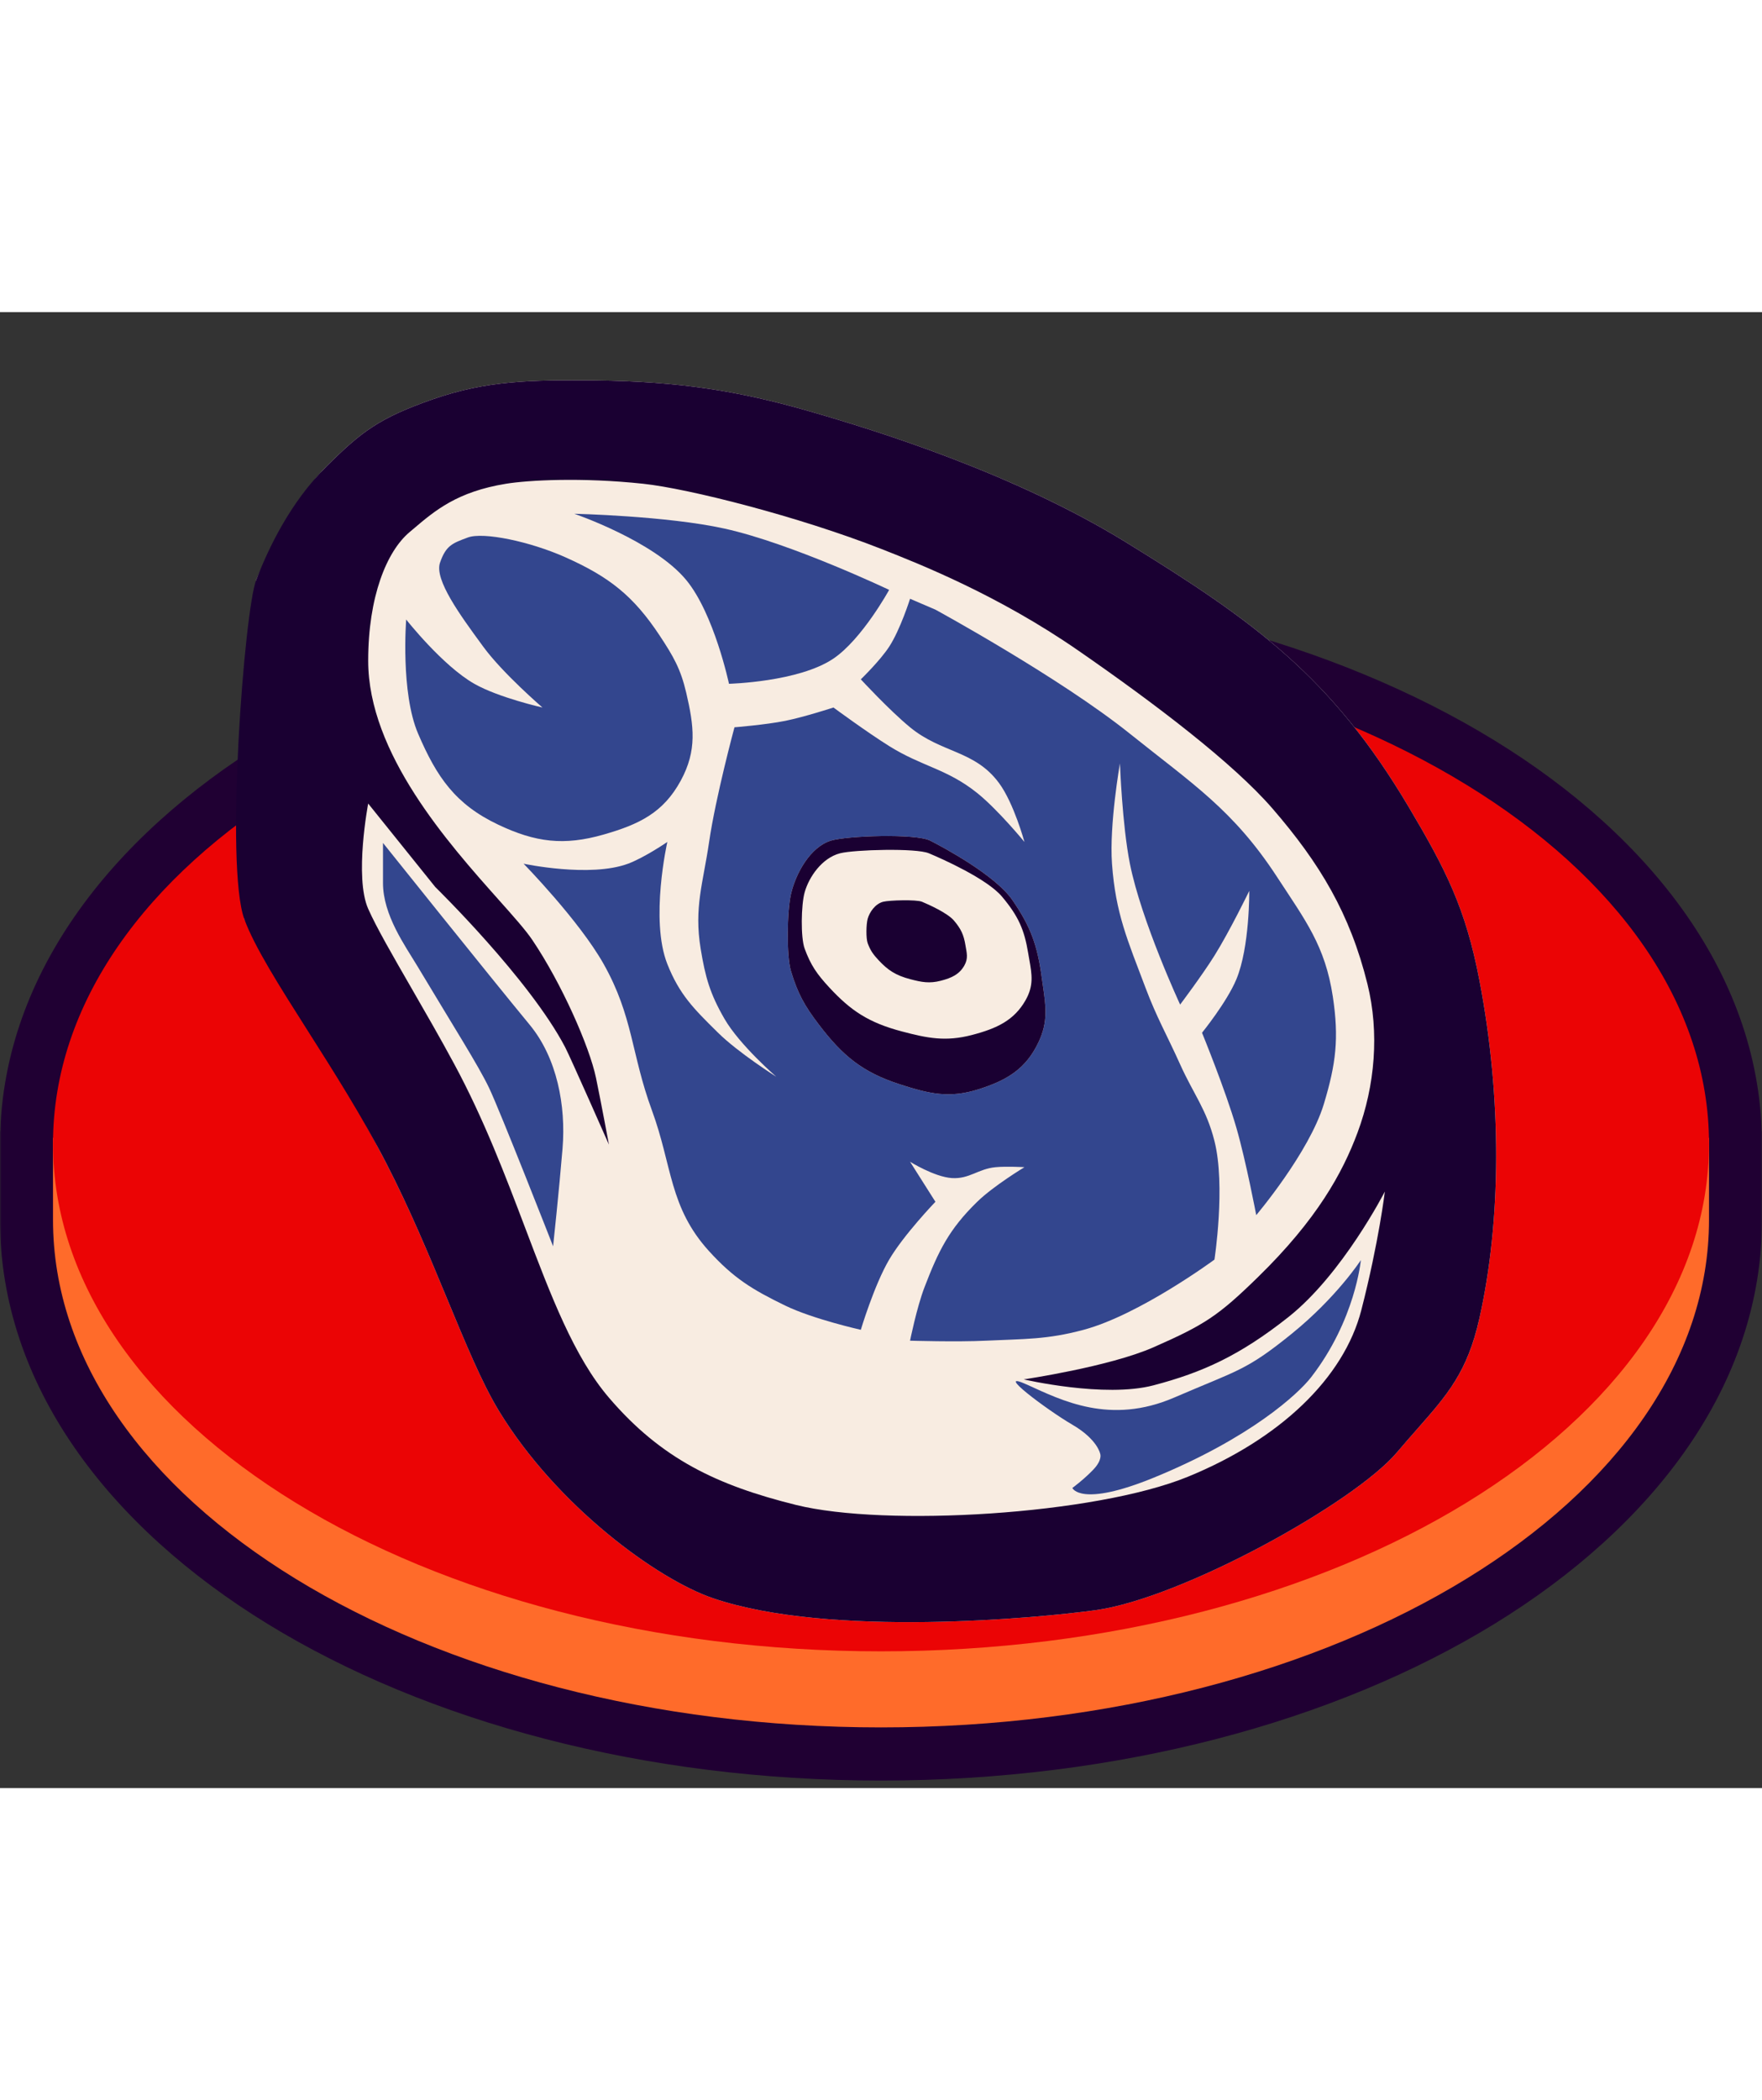 <svg width="193" height="230" viewBox="0 0 597 500" fill="none" xmlns="http://www.w3.org/2000/svg">
<rect x="0" y="0" width="597" height="500" fill="#333333" stroke="none"/>
<mask id="mask0" mask-type="alpha" maskUnits="userSpaceOnUse" x="0" y="92" width="597" height="408">
<path d="M597 92.014H0V499.445H597V92.014Z" fill="white"/>
<path fill-rule="evenodd" clip-rule="evenodd" d="M578.194 295.476C578.755 291.019 579.047 286.515 579.047 281.97C579.047 187.005 453.453 110.019 298.502 110.019C143.551 110.019 17.957 187.005 17.957 281.97C17.957 286.515 18.249 291.019 18.81 295.476H17.957V307.481C17.957 402.448 143.551 479.432 298.502 479.432C453.453 479.432 579.047 402.448 579.047 307.481V295.476H578.194Z" fill="black"/>
</mask>
<g mask="url(#mask0)">
<path d="M578.192 295.48L560.372 293.208L557.814 313.488H578.192V295.48ZM18.808 295.48V313.488H39.187L36.628 293.208L18.808 295.48ZM17.955 295.48V277.472H0V295.48H17.955ZM579.045 295.48H597V277.472H579.045V295.48ZM561.09 281.974C561.09 285.755 560.843 289.501 560.372 293.208L596.013 297.751C596.664 292.547 597 287.284 597 281.974H561.09ZM298.5 128.03C373.215 128.03 440.007 146.63 487.52 175.751C535.325 205.064 561.09 243.137 561.09 281.974H597C597 225.843 559.946 177.944 506.238 145.021C452.216 111.908 378.713 92.014 298.5 92.014V128.03ZM35.91 281.974C35.91 243.137 61.675 205.064 109.48 175.751C156.993 146.63 223.785 128.03 298.5 128.03V92.014C218.287 92.014 144.784 111.908 90.762 145.021C37.054 177.944 0 225.843 0 281.974H35.91ZM36.628 293.208C36.157 289.501 35.91 285.755 35.91 281.974H0C0 287.284 0.337 292.547 0.987 297.751L36.628 293.208ZM17.955 313.488H18.808V277.472H17.955V313.488ZM35.91 307.484V295.48H0V307.484H35.91ZM298.5 461.428C223.785 461.428 156.993 442.83 109.48 413.706C61.675 384.396 35.91 346.321 35.91 307.484H0C0 363.615 37.054 411.516 90.762 444.439C144.784 477.551 218.287 497.444 298.5 497.444V461.428ZM561.09 307.484C561.09 346.321 535.325 384.396 487.52 413.706C440.007 442.83 373.215 461.428 298.5 461.428V497.444C378.713 497.444 452.216 477.551 506.238 444.439C559.946 411.516 597 363.615 597 307.484H561.09ZM561.09 295.48V307.484H597V295.48H561.09ZM578.192 313.488H579.045V277.472H578.192V313.488Z" fill="#200033"/>
<path d="M579.047 307.488C579.047 402.455 453.453 479.439 298.502 479.439C143.551 479.439 17.957 402.455 17.957 307.488V279.726H579.047V307.488Z" fill="#FF6B2A"/>
<path d="M579.047 281.723C579.047 376.688 453.453 453.674 298.502 453.674C143.551 453.674 17.957 376.688 17.957 281.723C17.957 186.756 143.551 109.771 298.502 109.771C453.453 109.771 579.047 186.756 579.047 281.723Z" fill="#EB0405"/>
</g>
<path d="M82.787 205.663L86.832 90.634C86.832 90.634 98.082 64.73 110.593 52.291C122.39 40.563 128.423 35.882 146.658 29.52C164.892 23.157 180.099 22.94 201.766 23.157C230.308 23.444 250.806 26.841 274.062 33.538C297.319 40.236 343.401 54.533 381.412 77.909C425.166 104.817 451.167 123.615 477.302 167.655C489.928 188.93 496.572 201.998 501.232 226.258C508.985 266.61 508.648 307.967 501.233 340.952C496.339 362.722 487.71 369.259 473.258 386.327C458.806 403.396 400.456 435.721 371.132 439.739C351.921 442.372 281.309 449.116 241.706 435.721C222.663 429.281 188.637 404.363 169.071 372.262C157.949 354.012 147.355 320.269 130.816 288.209C113.725 255.072 82.787 205.663 82.787 205.663Z" fill="#F8ECE1"/>
<path d="M179.479 241.442C165.66 224.699 129.765 179.826 129.765 179.826V193.388C129.765 204.271 137.254 214.61 141.393 221.517C154.032 242.614 161.953 255.005 165.66 262.707C169.368 270.409 187.4 316.454 187.4 316.454C187.4 316.454 189.422 297.701 190.602 283.301C191.781 268.902 188.751 252.676 179.479 241.442Z" fill="#33468E"/>
<path d="M461.081 321.144C461.081 321.144 452.955 333.7 437.656 346.092C422.152 358.649 419.624 358.314 397.884 367.691C376.145 377.067 359.798 368.696 348.001 363.338C336.204 357.98 354.713 371.88 363.337 376.9C371.904 381.886 372.774 386.779 372.774 386.779C372.774 386.779 373.617 388.788 370.415 392.137C367.213 395.485 363.337 398.332 363.337 398.332C363.337 398.332 366.033 405.029 390.975 394.816C423.844 381.357 439.949 366.351 444.228 360.826C459.27 341.403 461.081 321.144 461.081 321.144Z" fill="#33468E"/>
<path fill-rule="evenodd" clip-rule="evenodd" d="M86.832 90.634C82.787 100.965 76.174 187.697 82.787 205.663C86.255 215.08 94.587 228.201 104.193 243.328C112.916 257.058 122.683 272.442 130.816 288.209C138.895 303.872 145.559 319.937 151.555 334.401C157.834 349.541 163.382 362.93 169.071 372.262C188.637 404.363 222.663 429.281 241.706 435.721C281.309 449.116 351.921 442.372 371.132 439.739C400.456 435.721 458.806 403.396 473.258 386.327C475.678 383.467 477.935 380.906 480.039 378.515C490.495 366.64 497.159 359.075 501.233 340.952C508.648 307.967 508.985 266.61 501.232 226.258C496.572 201.998 489.928 188.93 477.302 167.655C451.167 123.615 425.166 104.817 381.412 77.909C343.401 54.533 297.319 40.236 274.062 33.538C250.806 26.841 230.308 23.444 201.766 23.157C180.099 22.94 164.892 23.157 146.658 29.52C128.423 35.882 122.39 40.563 110.593 52.291C98.082 64.73 90.876 80.303 86.832 90.634ZM138.737 74.56C130.985 81.097 124.749 96.46 124.749 118.094C124.749 149.475 151.919 179.96 168.909 199.024C173.945 204.677 178.091 209.325 180.362 212.695C190.305 227.43 199.744 248.862 201.934 259.41C203.687 267.849 206.316 282.014 206.316 282.014C206.316 282.014 193.238 252.378 191.485 249.029C179.392 225.923 147.5 194.78 147.5 194.78L124.749 166.483C124.749 166.483 119.99 191.381 124.749 202.147C127.5 208.364 133.081 218.044 139.455 229.093C144.113 237.176 149.199 245.992 153.904 254.722C163.985 273.416 171.255 292.599 177.976 310.32C186.709 333.357 194.505 353.925 206.316 367.742C224.102 388.547 243.027 397.455 269.681 404.075C300.015 411.61 370.964 407.424 402.478 394.532C433.577 381.81 455.311 361.161 461.251 338.055C467.191 314.949 469.213 297.921 469.213 297.921C469.213 297.921 454.888 325.923 436.52 340.45C420.004 353.51 407.431 359.189 390.85 363.556C374.214 367.936 346.865 361.547 346.865 361.547C346.865 361.547 375.815 357.284 390.85 350.663C408.155 343.041 412.74 340.071 426.24 326.887C446.249 307.347 454.889 291.558 459.944 277.996C465.888 262.053 467.407 244.105 463.315 227.597C457.408 203.772 447.226 186.765 431.127 168.157C417.813 152.769 391.202 132.533 365.234 114.578C338.328 95.973 311.98 85.478 298.667 80.253C270.471 69.188 233.28 59.791 217.944 58.151C196.94 55.906 178.883 56.941 171.431 58.151C154.909 60.835 147.372 67.233 140.068 73.434C139.623 73.811 139.182 74.186 138.737 74.56Z" fill="#1A0032"/>
<path d="M418.896 226.04C423.455 215.115 423.277 196.069 423.277 196.069C423.277 196.069 416.638 209.753 411.48 218.003C407.29 224.706 399.852 234.579 399.852 234.579C399.852 234.579 386.702 206.254 382.831 186.86C380.221 173.776 379.461 152.87 379.461 152.87C379.461 152.87 375.813 173.578 376.765 186.86C377.974 203.741 382.084 212.869 388.056 228.719C392.001 239.19 395.261 244.632 399.852 254.839C404.409 264.968 408.763 270.031 411.48 280.792C415.325 296.013 411.48 320.977 411.48 320.977C411.48 320.977 386.149 339.659 367.159 344.753C354.627 348.115 347.093 347.807 334.128 348.436C324.071 348.925 308.344 348.436 308.344 348.436C308.344 348.436 310.61 337.184 313.231 330.353C317.987 317.956 321.568 310.683 331.095 301.386C336.635 295.98 347.104 289.666 347.104 289.666C347.104 289.666 341.13 289.305 337.33 289.666C331.387 290.231 328.457 293.738 322.5 293.35C316.573 292.963 308.344 287.824 308.344 287.824L316.939 301.386C316.939 301.386 306.225 312.536 301.266 320.977C296.189 329.617 291.66 344.753 291.66 344.753C291.66 344.753 275.487 341.133 266.044 336.548C254.903 331.137 248.575 327.272 240.26 318.13C226.699 303.221 227.822 289.286 220.88 270.411C213.844 251.28 214.541 238.625 204.533 220.849C196.209 206.064 177.401 186.86 177.401 186.86C177.401 186.86 199.842 191.66 212.791 186.86C218.367 184.793 226.104 179.493 226.104 179.493C226.104 179.493 220.155 205.819 226.104 220.849C230.197 231.188 235.102 236.033 242.944 243.778L243.294 244.123C250.155 250.9 263.011 259.025 263.011 259.025C263.011 259.025 250.62 248.308 245.484 239.435C240.567 230.939 238.977 225.333 237.395 215.659C235.109 201.675 238.21 193.513 240.26 179.493C242.508 164.122 248.855 140.647 248.855 140.647C248.855 140.647 259.412 139.806 266.044 138.471C272.539 137.163 282.391 133.95 282.391 133.95C282.391 133.95 293.663 142.258 301.266 147.01C312.457 154.004 320.807 154.667 331.095 162.916C338.121 168.551 347.104 179.493 347.104 179.493C347.104 179.493 343.54 166.401 338.51 159.568C330.285 148.396 319.076 149.473 308.344 140.647C301.317 134.869 291.66 124.406 291.66 124.406C291.66 124.406 298.144 118.14 301.266 113.355C305.05 107.555 308.344 97.114 308.344 97.114L316.939 100.797C316.939 100.797 359.031 123.749 382.831 142.824C404.058 159.836 417.886 168.64 432.714 191.381C442.256 206.015 448.989 214.656 451.589 231.9C453.712 245.981 452.67 254.595 448.556 268.234C443.588 284.701 425.636 305.907 425.636 305.907C425.636 305.907 422.196 287.674 418.896 276.271C415.184 263.45 407.267 244.123 407.267 244.123C407.267 244.123 415.665 233.781 418.896 226.04Z" fill="#33468E"/>
<path d="M232.501 90.751C221.566 77.514 194.583 68.314 194.583 68.314C194.583 68.314 225.98 69.03 245.477 73.337C268.185 78.354 301.259 94.099 301.259 94.099C301.259 94.099 292.095 110.804 282.384 117.373C270.628 125.325 246.994 125.912 246.994 125.912C246.994 125.912 241.976 102.22 232.501 90.751Z" fill="#33468E"/>
<path d="M160.71 125.913C149.925 119.776 137.622 104.146 137.622 104.146C137.622 104.146 135.674 128.854 141.667 142.824C147.977 157.53 154.279 166.742 168.799 173.632C181.445 179.633 191.061 180.841 204.527 176.981C216.509 173.546 224.721 169.632 230.648 158.73C236.226 148.47 235.152 140.287 232.502 128.926C230.62 120.86 228.139 116.595 223.57 109.671C214.63 96.124 206.424 89.686 191.55 83.049C179.541 77.69 163.744 74.405 158.519 76.351L158.273 76.443C153.224 78.322 151.074 79.123 149.082 84.891C147.1 90.638 155.995 102.779 163.316 112.768L163.744 113.355C170.37 122.403 183.798 133.95 183.798 133.95C183.798 133.95 169.002 130.63 160.71 125.913Z" fill="#33468E"/>
<path d="M352.939 225.27C351.481 214.461 349.2 208.147 342.996 199.15C337.266 190.84 320.077 181.544 315.19 179.058C310.303 176.571 286.878 177.383 281.485 179.058C274.553 181.21 269.621 190.107 268.003 197.141C266.655 203.001 266.436 218.07 268.003 223.261C270.303 230.88 272.611 234.999 277.44 241.344C285.499 251.931 292.204 257.5 304.91 261.604C314.818 264.804 321.609 266.421 331.537 263.278C341.222 260.212 347.637 256.36 351.928 247.204C355.571 239.431 354.085 233.769 352.939 225.27Z" fill="#F8ECE1"/>
<path fill-rule="evenodd" clip-rule="evenodd" d="M342.996 199.15C349.2 208.147 351.481 214.461 352.939 225.27C353.078 226.304 353.223 227.295 353.362 228.254C354.371 235.177 355.128 240.376 351.928 247.204C347.637 256.36 341.222 260.212 331.537 263.278C321.609 266.421 314.818 264.804 304.91 261.604C292.204 257.5 285.499 251.931 277.44 241.344C272.611 234.999 270.303 230.88 268.003 223.261C266.436 218.07 266.655 203.001 268.003 197.141C269.621 190.107 274.553 181.21 281.485 179.058C286.878 177.383 310.303 176.571 315.19 179.058C320.077 181.544 337.266 190.84 342.996 199.15ZM339.496 198.011C345.027 204.588 347.061 209.204 348.361 217.106C348.485 217.862 348.614 218.587 348.738 219.288C349.637 224.349 350.312 228.149 347.459 233.141C343.634 239.834 337.914 242.65 329.278 244.892C320.427 247.19 314.373 246.008 305.538 243.668C294.21 240.668 288.232 236.597 281.047 228.857C276.741 224.219 274.684 221.207 272.633 215.637C271.236 211.842 271.431 200.826 272.633 196.542C274.076 191.4 278.473 184.896 284.653 183.322C289.461 182.098 310.347 181.504 314.704 183.322C319.061 185.14 334.387 191.936 339.496 198.011Z" fill="#1A0032"/>
<path d="M327.103 214.431C326.535 210.997 325.646 208.991 323.227 206.133C320.994 203.493 314.292 200.54 312.387 199.75C310.482 198.96 301.351 199.219 299.248 199.75C296.546 200.434 294.624 203.26 293.993 205.495C293.467 207.357 293.382 212.144 293.993 213.793C294.889 216.214 295.789 217.522 297.672 219.538C300.813 222.901 303.427 224.67 308.38 225.974C312.243 226.991 314.89 227.504 318.76 226.506C322.536 225.532 325.036 224.308 326.709 221.399C328.129 218.93 327.55 217.131 327.103 214.431Z" fill="#1A0032"/>
</svg>
